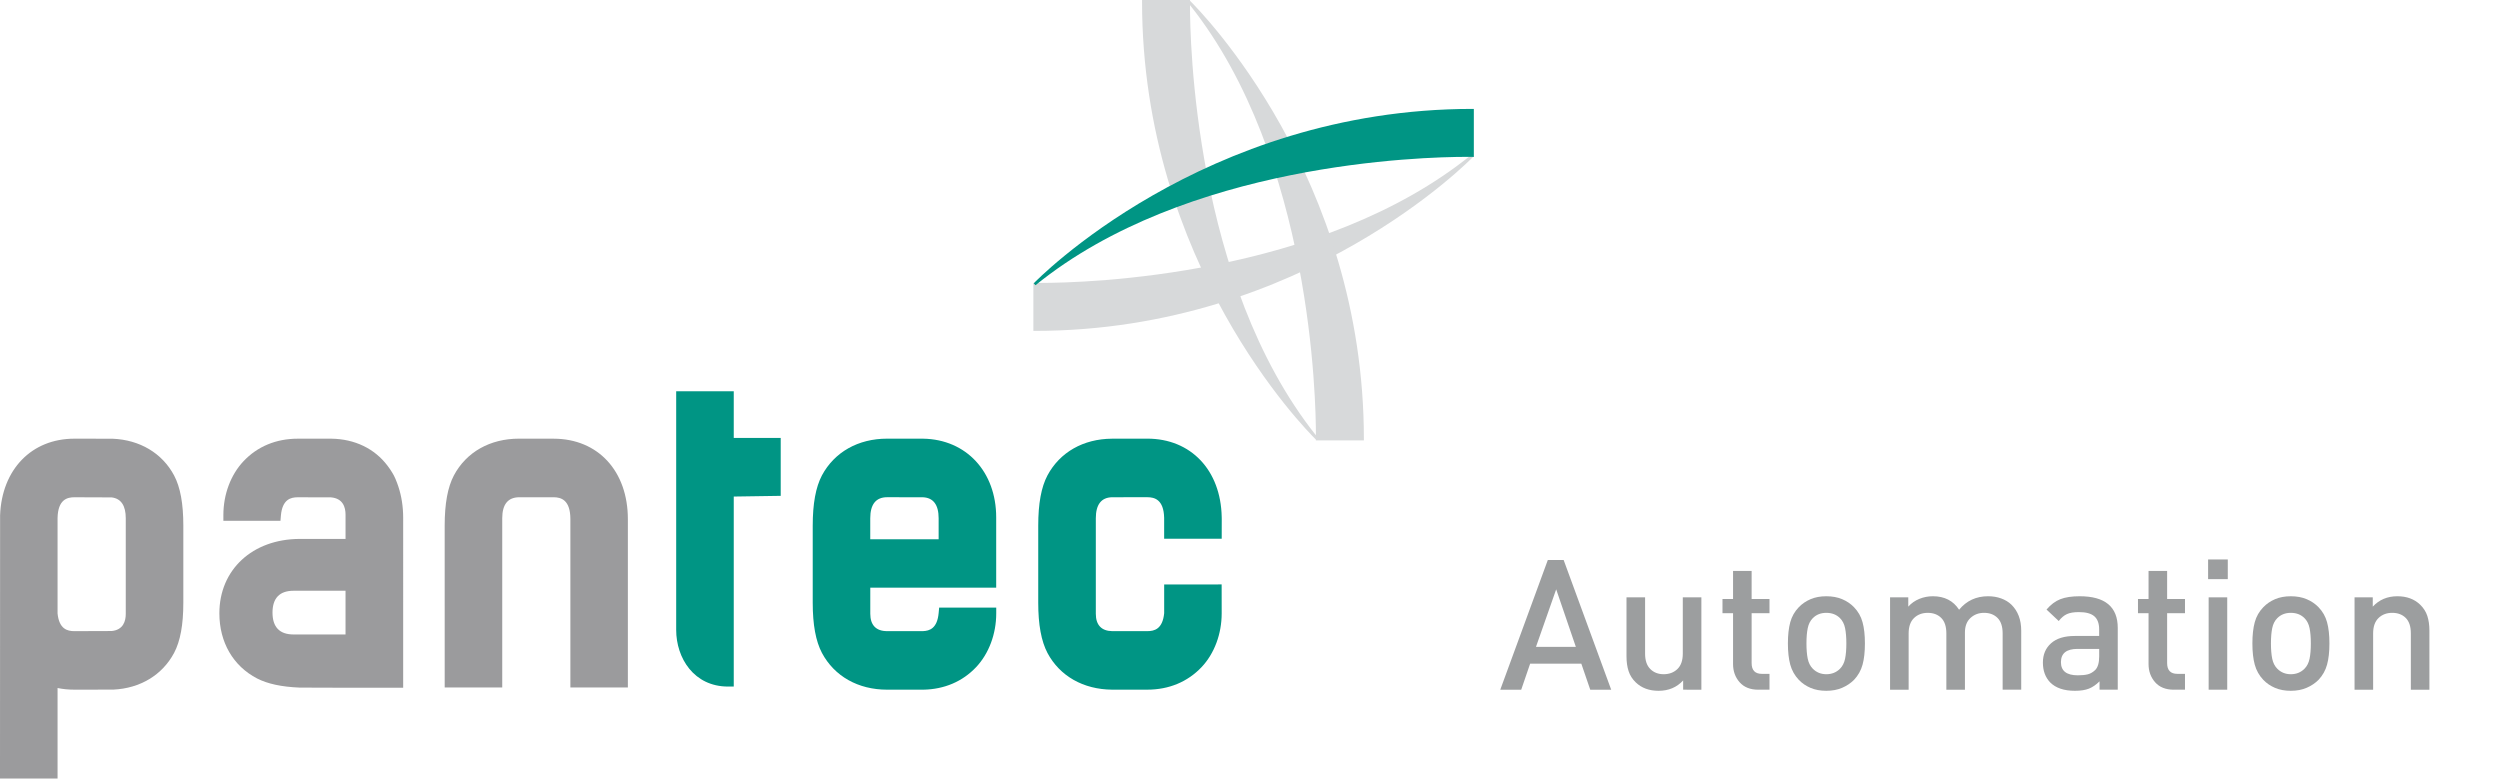 <?xml version="1.0" encoding="utf-8"?>
<!-- Generator: Adobe Illustrator 14.0.0, SVG Export Plug-In . SVG Version: 6.00 Build 43363)  -->
<!DOCTYPE svg PUBLIC "-//W3C//DTD SVG 1.1//EN" "http://www.w3.org/Graphics/SVG/1.1/DTD/svg11.dtd">
<svg version="1.1" id="Ebene_1" xmlns="http://www.w3.org/2000/svg" xmlns:xlink="http://www.w3.org/1999/xlink" x="0px" y="0px"
	 width="288.213px" height="90px" viewBox="0 0 288.213 90" enable-background="new 0 0 288.213 90" xml:space="preserve">
<path fill="#D7D9DA" d="M169.667,17.815c-17.354,14.086-44.479,14.8-49.738,14.8c-0.416,0-0.643-0.005-0.643-0.005l-0.154-0.002
	v5.538h0.152c31.09,0,50.396-19.906,50.586-20.106L169.667,17.815z"/>
<path fill="#D7D9DA" d="M137.193,0.092V0h-5.532v0.151c0,30.238,18.821,49.324,20.039,50.523v0.096h5.536v-0.15
	C157.236,20.388,138.421,1.304,137.193,0.092z M137.189,0.589c14.063,17.693,14.521,45.779,14.517,49.593
	C137.637,32.488,137.18,4.406,137.189,0.589z"/>
<path fill="#9B9B9D" d="M20.068,54.807c-1.369-2.564-3.957-4.108-7.102-4.229c-0.139-0.002-4.35-0.005-4.393-0.005
	c-4.923,0-8.361,3.536-8.562,8.827L0,89.752h6.636V79.318c0.623,0.129,1.271,0.19,1.938,0.19c0.114,0,3.99,0,4.492-0.006
	c3.098-0.146,5.649-1.688,7.003-4.229c0.72-1.359,1.066-3.256,1.066-5.789V60.6C21.135,58.062,20.79,56.168,20.068,54.807z
	 M8.574,72.762c-0.807,0-1.758-0.234-1.938-2.045V59.725c0.042-2.148,1.126-2.398,1.938-2.398c0.167,0,3.82,0.008,4.299,0.016
	c1.079,0.131,1.626,0.938,1.626,2.408v11.016c0,0.834-0.281,1.846-1.62,1.98C12.121,72.754,8.704,72.762,8.574,72.762z"/>
<path fill="#9B9B9D" d="M63.849,50.575l-4.015-0.005c-3.335,0-6.069,1.543-7.505,4.234c-0.715,1.356-1.064,3.256-1.064,5.795
	l0.002,18.653H57.9V59.75c0-1.605,0.659-2.418,1.96-2.424h3.993c0.815,0.012,1.903,0.289,1.903,2.527v19.402h6.628V59.852
	C72.385,54.32,68.954,50.59,63.849,50.575z"/>
<path fill="#9B9B9D" d="M45.928,56.105l-0.08-0.229c-0.023-0.069-0.046-0.144-0.068-0.194c-0.128-0.354-0.25-0.627-0.377-0.873
	c-0.11-0.205-0.229-0.399-0.421-0.694c-0.098-0.142-0.197-0.279-0.298-0.414c-1.488-1.979-3.786-3.093-6.483-3.127h-3.87
	c-2.491,0-4.659,0.896-6.263,2.604c-1.471,1.562-2.316,3.82-2.316,6.199v0.664h6.582l0.049-0.604
	c0.167-1.869,1.131-2.108,1.949-2.108c0.155,0,3.576,0.004,3.818,0.01c1.393,0.115,1.686,1.146,1.686,1.99v2.801h-5.292
	c-5.45,0.021-9.254,3.549-9.254,8.576c0,3.342,1.588,6.079,4.353,7.514c1.208,0.617,2.804,0.964,4.88,1.05
	c0.341,0.012,4.582,0.015,4.621,0.015h7.336V59.697C46.48,58.411,46.29,57.2,45.928,56.105z M33.844,68.105h5.991v5.039h-5.991
	c-1.61,0-2.428-0.849-2.428-2.521C31.417,68.956,32.234,68.105,33.844,68.105z"/>
<path fill="#009584" d="M84.591,50.484v-5.379h-6.637v27.511c0,3.252,2.049,6.534,5.979,6.534h0.658V57.245l5.414-0.082v-6.679
	H84.591z"/>
<path fill="#009584" d="M169.762,12.555c-31.093,0-50.396,19.906-50.587,20.106l0.202,0.221
	c17.35-14.083,44.475-14.799,49.739-14.799c0.42,0,0.641,0.004,0.643,0.004l0.152,0.006v-5.538H169.762z"/>
<path fill="#009584" d="M134.212,67.383v3.311c-0.18,1.83-1.129,2.068-1.94,2.068h-4.055c-1.236-0.021-1.885-0.713-1.885-1.998
	V59.749c0-1.582,0.63-2.397,1.871-2.424l4.066-0.003c0.812,0,1.891,0.253,1.94,2.375v2.408h6.636l0.004-2.26l-0.004-0.238
	c-0.103-5.403-3.551-9.037-8.576-9.037l-4.08,0.005c-3.297,0.021-6.004,1.563-7.432,4.231c-0.718,1.356-1.064,3.256-1.064,5.793
	v8.885c0,2.535,0.35,4.431,1.064,5.793c1.418,2.662,4.131,4.203,7.442,4.231h4.065c2.489,0,4.65-0.897,6.262-2.6
	c1.475-1.563,2.316-3.828,2.316-6.205l-0.005-3.326L134.212,67.383L134.212,67.383z"/>
<path fill="#009584" d="M114.846,67.75v-8.109c0-5.256-3.455-8.986-8.412-9.067l-4.162-0.003c-3.336,0-6.071,1.544-7.516,4.238
	c-0.714,1.361-1.061,3.256-1.061,5.793v8.883c0,2.535,0.349,4.432,1.066,5.793c1.436,2.689,4.174,4.232,7.508,4.232h4.178
	c2.416-0.041,4.518-0.938,6.087-2.6c1.473-1.562,2.317-3.826,2.317-6.203v-0.66h-6.58l-0.056,0.602
	c-0.159,1.813-1.059,2.082-1.803,2.111l-4.142,0.002c-1.271,0-1.939-0.695-1.939-2.002v-3.01H114.846L114.846,67.75z
	 M102.268,57.322l4.119,0.005c1.213,0.049,1.824,0.866,1.824,2.422v2.424h-7.884v-2.424
	C100.327,58.141,100.979,57.325,102.268,57.322z"/>
<g>
	<rect x="172.79" y="64.561" fill="none" width="167.5" height="34"/>
	<path fill="#9C9E9F" d="M183.332,79.513l-1.029-3.003h-5.9l-1.029,3.003h-2.415l5.481-14.952h1.826l5.481,14.952H183.332z
		 M179.405,67.941l-2.331,6.637h4.599L179.405,67.941z"/>
	<path fill="#9C9E9F" d="M194.042,79.513v-1.071c-0.729,0.798-1.673,1.197-2.835,1.197c-1.078,0-1.953-0.322-2.625-0.966
		c-0.393-0.378-0.669-0.812-0.829-1.302c-0.161-0.49-0.242-1.058-0.242-1.701v-6.805h2.143v6.489c0,0.784,0.199,1.376,0.599,1.774
		c0.398,0.399,0.913,0.599,1.543,0.599c0.644,0,1.173-0.199,1.586-0.599c0.412-0.398,0.619-0.99,0.619-1.774v-6.489h2.142v10.647
		H194.042z"/>
	<path fill="#9C9E9F" d="M202.714,79.513c-0.938,0-1.659-0.287-2.163-0.861c-0.504-0.573-0.756-1.273-0.756-2.1v-5.859h-1.218
		v-1.638h1.218V65.82h2.142v3.234h2.059v1.638h-2.059v5.754c0,0.826,0.392,1.239,1.177,1.239h0.882v1.827H202.714z"/>
	<path fill="#9C9E9F" d="M214.726,76.625c-0.182,0.665-0.511,1.25-0.986,1.754c-0.378,0.378-0.833,0.683-1.365,0.913
		c-0.532,0.231-1.142,0.347-1.827,0.347c-0.687,0-1.291-0.112-1.816-0.336s-0.977-0.532-1.354-0.924
		c-0.477-0.504-0.806-1.089-0.987-1.754s-0.272-1.48-0.272-2.446s0.091-1.781,0.272-2.446S206.9,70.49,207.376,70
		c0.378-0.392,0.829-0.7,1.354-0.924c0.525-0.225,1.13-0.337,1.816-0.337c0.686,0,1.295,0.112,1.827,0.337
		c0.532,0.224,0.987,0.532,1.365,0.924c0.476,0.49,0.805,1.067,0.986,1.732c0.183,0.665,0.273,1.48,0.273,2.446
		S214.909,75.96,214.726,76.625z M212.71,72.415c-0.098-0.477-0.294-0.861-0.588-1.155c-0.406-0.406-0.932-0.609-1.575-0.609
		c-0.63,0-1.148,0.203-1.554,0.609c-0.294,0.294-0.49,0.679-0.588,1.155c-0.099,0.476-0.147,1.063-0.147,1.764
		s0.049,1.288,0.147,1.764c0.098,0.477,0.294,0.861,0.588,1.155c0.42,0.42,0.938,0.63,1.554,0.63c0.63,0,1.155-0.21,1.575-0.63
		c0.294-0.294,0.49-0.679,0.588-1.155c0.098-0.476,0.147-1.063,0.147-1.764S212.808,72.891,212.71,72.415z"/>
	<path fill="#9C9E9F" d="M230.875,79.513v-6.489c0-0.798-0.196-1.393-0.588-1.785c-0.392-0.392-0.91-0.588-1.554-0.588
		c-0.616,0-1.138,0.196-1.564,0.588c-0.428,0.393-0.641,0.952-0.641,1.681v6.594h-2.142v-6.489c0-0.798-0.196-1.393-0.589-1.785
		c-0.392-0.392-0.91-0.588-1.554-0.588s-1.173,0.2-1.585,0.599c-0.413,0.399-0.62,0.991-0.62,1.774v6.489h-2.142V68.865h2.1v1.071
		c0.35-0.392,0.773-0.689,1.271-0.893c0.497-0.202,1.019-0.305,1.564-0.305c1.345,0,2.353,0.519,3.024,1.555
		c0.854-1.036,1.967-1.555,3.339-1.555c0.546,0,1.05,0.084,1.512,0.252c0.462,0.169,0.854,0.406,1.176,0.715
		c0.757,0.742,1.135,1.742,1.135,3.003v6.804H230.875z"/>
	<path fill="#9C9E9F" d="M242.046,79.513v-0.966c-0.392,0.392-0.798,0.672-1.218,0.84s-0.959,0.252-1.617,0.252
		c-1.26,0-2.212-0.322-2.855-0.966c-0.561-0.588-0.84-1.351-0.84-2.289c0-0.924,0.314-1.666,0.944-2.227
		c0.63-0.56,1.54-0.84,2.73-0.84h2.813v-0.756c0-0.686-0.186-1.189-0.556-1.512c-0.371-0.322-0.963-0.483-1.775-0.483
		c-0.588,0-1.05,0.077-1.386,0.231s-0.65,0.42-0.944,0.798l-1.407-1.323c0.489-0.573,1.021-0.973,1.596-1.196
		c0.574-0.225,1.315-0.337,2.226-0.337c2.927,0,4.39,1.219,4.39,3.654v7.119H242.046z M242.004,74.809h-2.499
		c-1.273,0-1.91,0.512-1.91,1.533c0,1.008,0.65,1.512,1.952,1.512c0.463,0,0.844-0.038,1.145-0.115
		c0.302-0.077,0.585-0.241,0.851-0.493c0.308-0.309,0.462-0.833,0.462-1.575V74.809z"/>
	<path fill="#9C9E9F" d="M250.615,79.513c-0.938,0-1.659-0.287-2.163-0.861c-0.504-0.573-0.756-1.273-0.756-2.1v-5.859h-1.218
		v-1.638h1.218V65.82h2.142v3.234h2.059v1.638h-2.059v5.754c0,0.826,0.392,1.239,1.177,1.239h0.882v1.827H250.615z"/>
	<path fill="#9C9E9F" d="M254.562,66.766v-2.268h2.269v2.268H254.562z M254.625,79.513V68.865h2.142v10.647H254.625z"/>
	<path fill="#9C9E9F" d="M268.275,76.625c-0.182,0.665-0.511,1.25-0.986,1.754c-0.378,0.378-0.833,0.683-1.365,0.913
		c-0.532,0.231-1.142,0.347-1.827,0.347c-0.687,0-1.291-0.112-1.816-0.336s-0.977-0.532-1.354-0.924
		c-0.477-0.504-0.806-1.089-0.987-1.754s-0.272-1.48-0.272-2.446s0.091-1.781,0.272-2.446s0.511-1.242,0.987-1.732
		c0.378-0.392,0.829-0.7,1.354-0.924c0.525-0.225,1.13-0.337,1.816-0.337c0.686,0,1.295,0.112,1.827,0.337
		c0.532,0.224,0.987,0.532,1.365,0.924c0.476,0.49,0.805,1.067,0.986,1.732c0.183,0.665,0.273,1.48,0.273,2.446
		S268.458,75.96,268.275,76.625z M266.259,72.415c-0.098-0.477-0.294-0.861-0.588-1.155c-0.406-0.406-0.932-0.609-1.575-0.609
		c-0.63,0-1.148,0.203-1.554,0.609c-0.294,0.294-0.49,0.679-0.588,1.155c-0.099,0.476-0.147,1.063-0.147,1.764
		s0.049,1.288,0.147,1.764c0.098,0.477,0.294,0.861,0.588,1.155c0.42,0.42,0.938,0.63,1.554,0.63c0.63,0,1.155-0.21,1.575-0.63
		c0.294-0.294,0.49-0.679,0.588-1.155c0.098-0.476,0.147-1.063,0.147-1.764S266.357,72.891,266.259,72.415z"/>
	<path fill="#9C9E9F" d="M277.935,79.513v-6.489c0-0.798-0.196-1.393-0.589-1.785c-0.392-0.392-0.91-0.588-1.554-0.588
		s-1.173,0.2-1.585,0.599c-0.413,0.399-0.62,0.991-0.62,1.774v6.489h-2.142V68.865h2.1v1.071c0.742-0.798,1.688-1.197,2.835-1.197
		c1.078,0,1.953,0.322,2.625,0.967c0.392,0.378,0.669,0.812,0.83,1.302c0.16,0.49,0.241,1.057,0.241,1.701v6.804H277.935z"/>
</g>
</svg>

